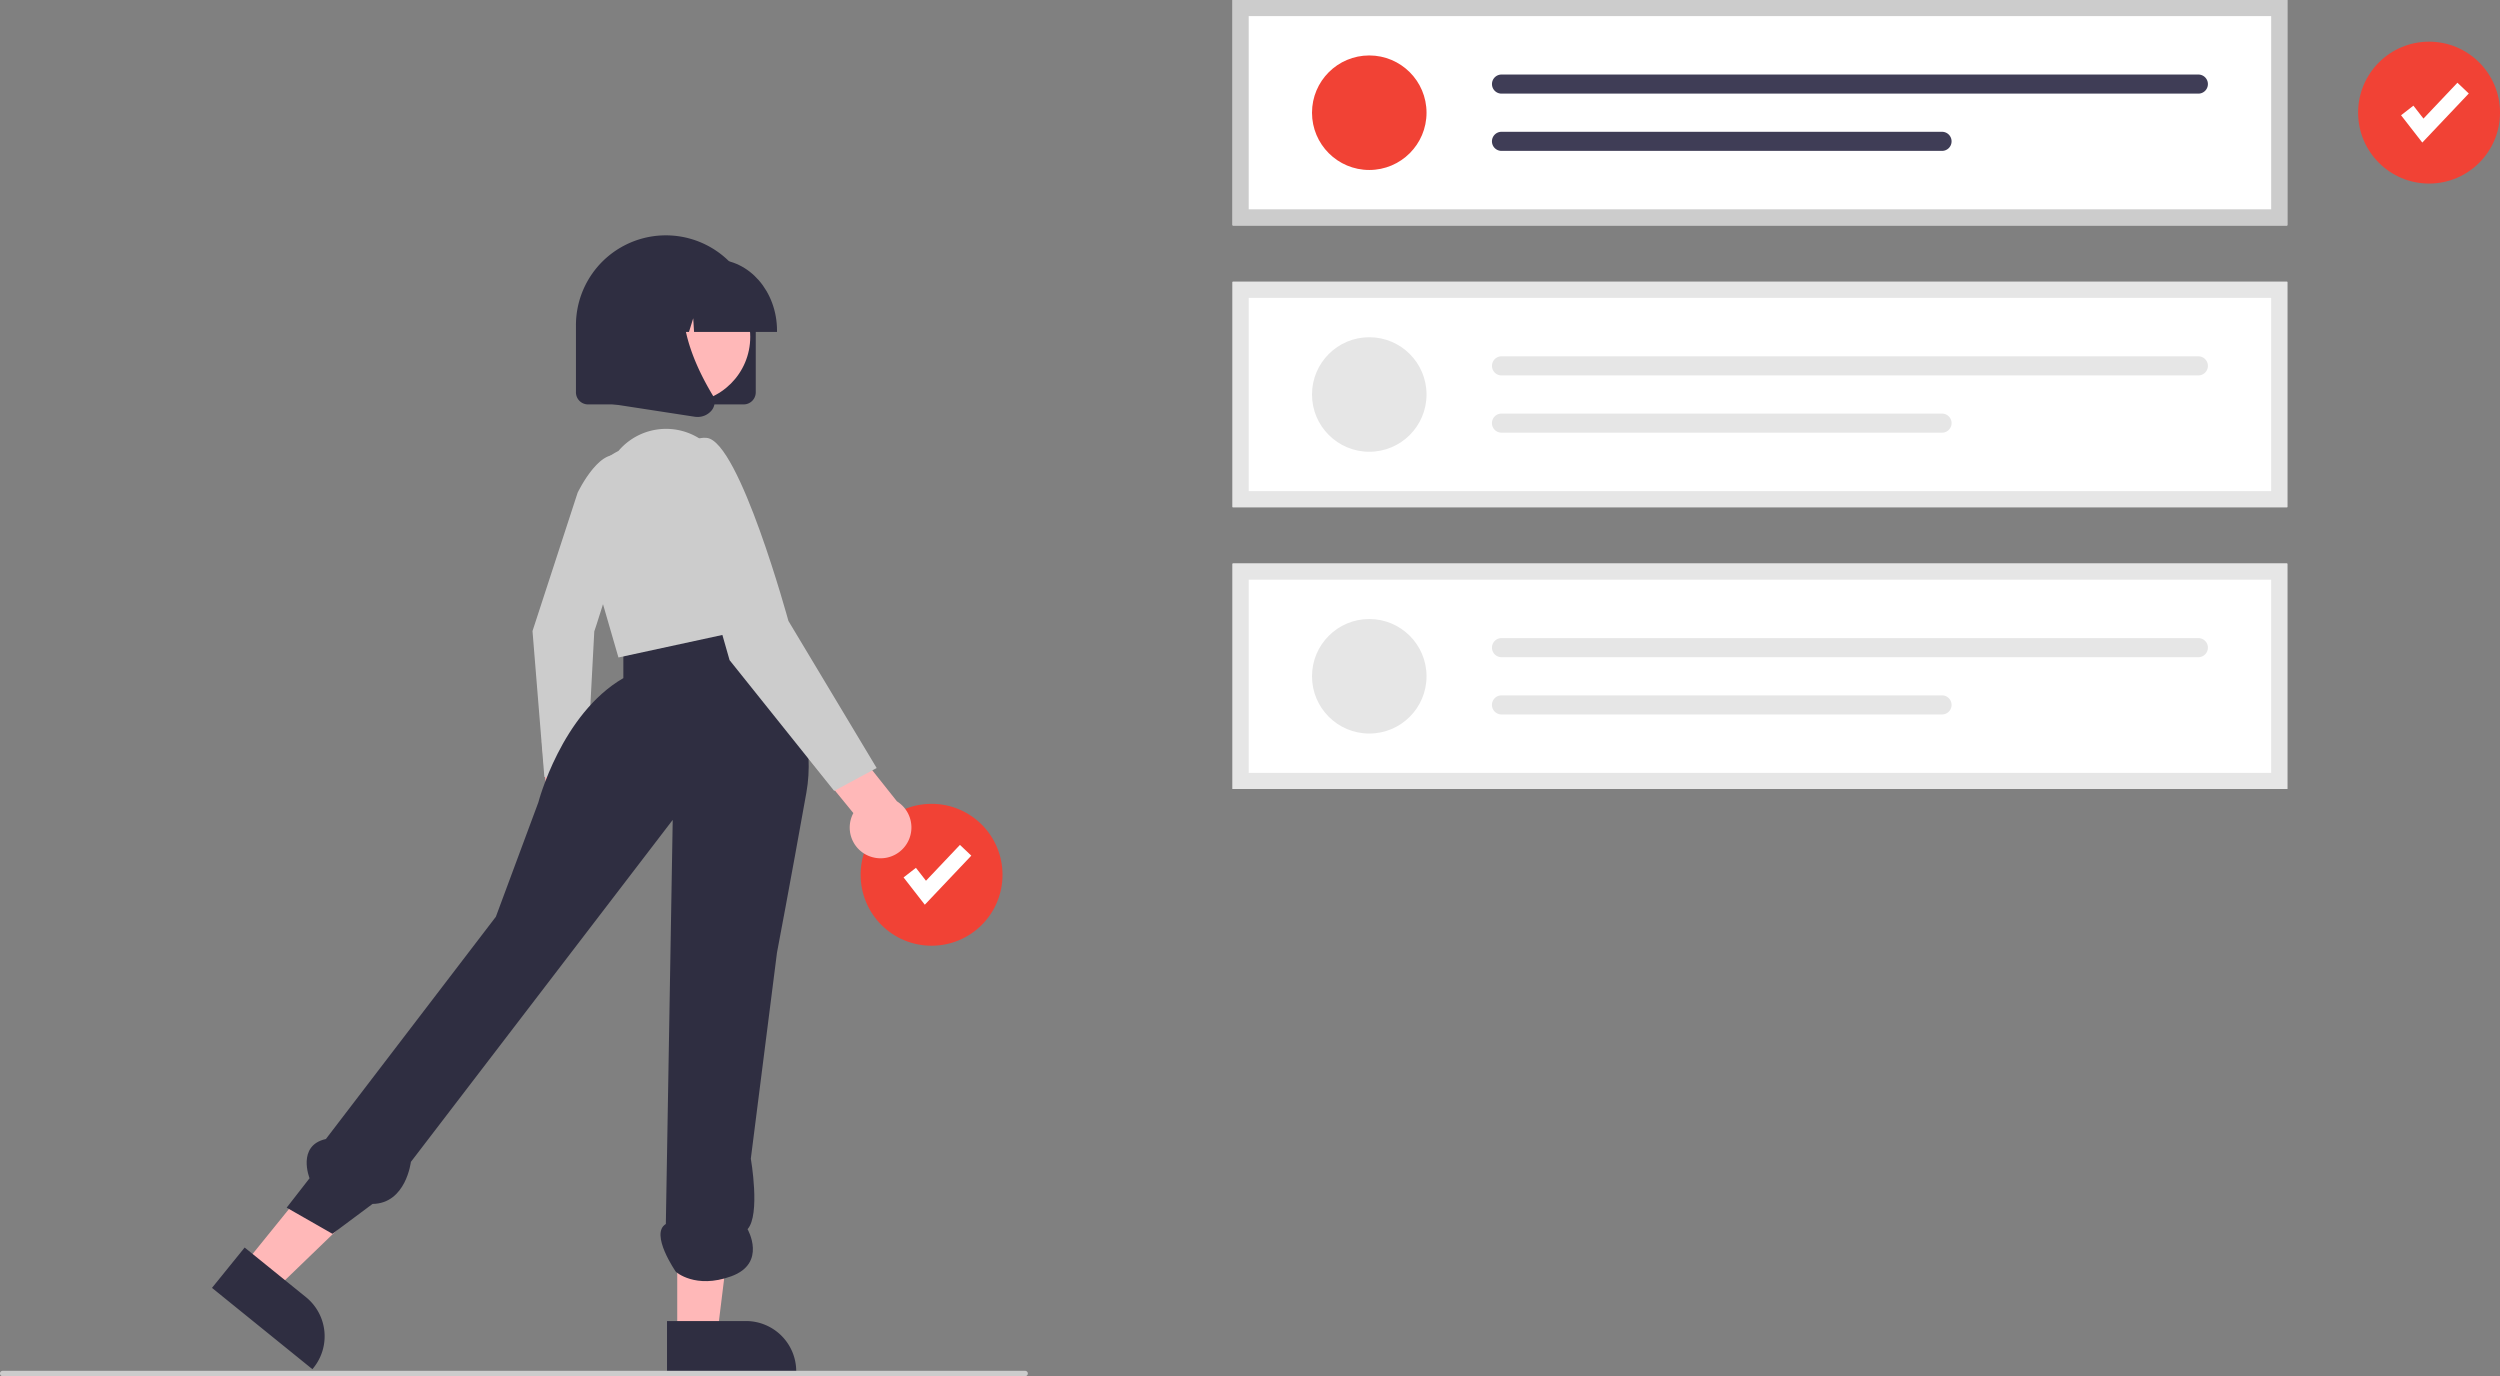<svg xmlns="http://www.w3.org/2000/svg" data-name="Layer 1" width="931.563" height="512.801" viewBox="0 0 931.563 512.801" xmlns:xlink="http://www.w3.org/1999/xlink"><rect x="0" y="0" width="931.563" height="512.801" fill="#808080" stroke="none"/><circle cx="347.127" cy="325.964" r="26.436" fill="#f14235"/><polygon points="344.607 337.123 336.695 326.95 341.296 323.371 345.043 328.188 357.699 314.827 361.932 318.837 344.607 337.123" fill="#fff"/><path d="M986.018,278.199h-393v-84h393Z" transform="translate(-133.719 -194.199)" fill="#fff"/><circle cx="510.223" cy="42" r="21.338" fill="#f14235"/><path d="M693.224,221.973a3.556,3.556,0,0,0,0,7.113H952.883a3.556,3.556,0,0,0,0-7.113Z" transform="translate(-133.719 -194.199)" fill="#3f3d56"/><path d="M693.224,243.312a3.556,3.556,0,0,0-.015,7.113H857.368a3.556,3.556,0,1,0,0-7.113Z" transform="translate(-133.719 -194.199)" fill="#3f3d56"/><path d="M986.018,278.199h-393v-84h393Zm-387-6h381v-72h-381Z" transform="translate(-133.719 -194.199)" fill="#ccc"/><path d="M986.018,383.199h-393v-84h393Z" transform="translate(-133.719 -194.199)" fill="#fff"/><circle cx="510.223" cy="147" r="21.338" fill="#e6e6e6"/><path d="M693.224,326.973a3.556,3.556,0,0,0,0,7.113H952.883a3.556,3.556,0,0,0,0-7.113Z" transform="translate(-133.719 -194.199)" fill="#e6e6e6"/><path d="M693.224,348.312a3.556,3.556,0,0,0-.015,7.113H857.368a3.556,3.556,0,1,0,0-7.113Z" transform="translate(-133.719 -194.199)" fill="#e6e6e6"/><path d="M986.018,383.199h-393v-84h393Zm-387-6h381v-72h-381Z" transform="translate(-133.719 -194.199)" fill="#e6e6e6"/><path d="M986.018,488.199h-393v-84h393Z" transform="translate(-133.719 -194.199)" fill="#fff"/><circle cx="510.223" cy="252" r="21.338" fill="#e6e6e6"/><path d="M693.224,431.973a3.556,3.556,0,0,0,0,7.113H952.883a3.556,3.556,0,0,0,0-7.113Z" transform="translate(-133.719 -194.199)" fill="#e6e6e6"/><path d="M693.224,453.312a3.556,3.556,0,0,0-.015,7.113H857.368a3.556,3.556,0,1,0,0-7.113Z" transform="translate(-133.719 -194.199)" fill="#e6e6e6"/><path d="M986.018,488.199h-393v-84h393Zm-387-6h381v-72h-381Z" transform="translate(-133.719 -194.199)" fill="#e6e6e6"/><path d="M334.477,508.128a9.979,9.979,0,0,1,3.225-14.958L335.618,470.461l13.491-4.632,2.492,32.111a10.033,10.033,0,0,1-17.125,10.189Z" transform="translate(-133.719 -194.199)" fill="#ffb8b8"/><path d="M348.96,377.791s9.258-19.43,17.485-12.595-11.279,64.285-11.279,64.285l-2.967,55.771-15.635-1.563-4.421-54.336Z" transform="translate(-133.719 -194.199)" fill="#ccc"/><polygon points="91.056 471.047 102.662 480.442 144.423 440.146 127.294 426.28 91.056 471.047" fill="#ffb8b8"/><path d="M224.881,659.06l22.857,18.502.001.001a18.742,18.742,0,0,1,2.774,26.357l-.383.473-37.424-30.294Z" transform="translate(-133.719 -194.199)" fill="#2f2e41"/><polygon points="252.357 497.127 267.289 497.127 274.393 439.53 252.354 439.531 252.357 497.127" fill="#ffb8b8"/><path d="M382.266,686.451l29.407-.001h.001a18.742,18.742,0,0,1,18.741,18.74v.609l-48.148.002Z" transform="translate(-133.719 -194.199)" fill="#2f2e41"/><path d="M412.277,421.309s28.014,34.104,21.924,68.208-10.962,59.682-10.962,59.682l-9.744,76.734s3.654,20.898-1.218,26.283c0,0,7.308,12.693-6.09,17.565s-20.627-1.683-20.627-1.683-9.823-14.151-3.733-17.805l2.565-150.588L286.824,627.15s-1.793,15.503-14.295,15.668l-14.937,11.128-17.052-9.744,8.526-10.962s-4.872-12.18,6.09-14.616l63.336-82.824,15.834-42.63s8.526-32.886,31.668-46.284V432.631Z" transform="translate(-133.719 -194.199)" fill="#2f2e41"/><path d="M364.167,362.236l0,0a23.258,23.258,0,0,1,30.656-4.328l1.012.675,0,0A89.778,89.778,0,0,1,416.851,401.853l4.561,24.937L364.167,439.19l-13.42-46.284a26.149,26.149,0,0,1,13.42-30.67Z" transform="translate(-133.719 -194.199)" fill="#ccc"/><path d="M458.218,513.43a11.421,11.421,0,0,1-6.515-16.256l-16.514-20.21L445.023,463.933l22.92,28.869a11.483,11.483,0,0,1-9.725,20.628Z" transform="translate(-133.719 -194.199)" fill="#ffb8b8"/><path d="M388.526,380.506s-3.654-24.36,8.526-23.142,30.45,68.208,30.45,68.208L460.388,480.382l-15.834,8.526-38.976-48.72Z" transform="translate(-133.719 -194.199)" fill="#ccc"/><path d="M410.831,344.893h-58a4.505,4.505,0,0,1-4.5-4.5v-25a33.5,33.5,0,0,1,67,0v25A4.505,4.505,0,0,1,410.831,344.893Z" transform="translate(-133.719 -194.199)" fill="#2f2e41"/><circle cx="254.996" cy="125.551" r="24.561" fill="#ffb8b8"/><path d="M423.256,317.893H392.346l-.317-5.092-1.585,5.092h-4.759l-.628-10.092-3.141,10.092h-9.209v-.5c0-14.612,10.361-26.5,23.096-26.5h4.358c12.735,0,23.096,11.888,23.096,26.5Z" transform="translate(-133.719 -194.199)" fill="#2f2e41"/><path d="M393.626,349.56a7.436,7.436,0,0,1-1.128-.087l-36.791-5.667V305.486a14.76,14.76,0,0,1,14.76-14.76h25.74l-1.003,1.021C381.253,305.95,391.763,328.98,399.269,341.444a4.912,4.912,0,0,1-.499,5.821A6.684,6.684,0,0,1,393.626,349.56Z" transform="translate(-133.719 -194.199)" fill="#2f2e41"/><circle cx="905.127" cy="41.964" r="26.436" fill="#f14235"/><polygon points="902.607 53.123 894.695 42.95 899.296 39.371 903.043 44.188 915.699 30.827 919.932 34.837 902.607 53.123" fill="#fff"/><path d="M515.718,707h-381a1,1,0,1,1,0-2h381a1,1,0,0,1,0,2Z" transform="translate(-133.719 -194.199)" fill="#ccc"/></svg>